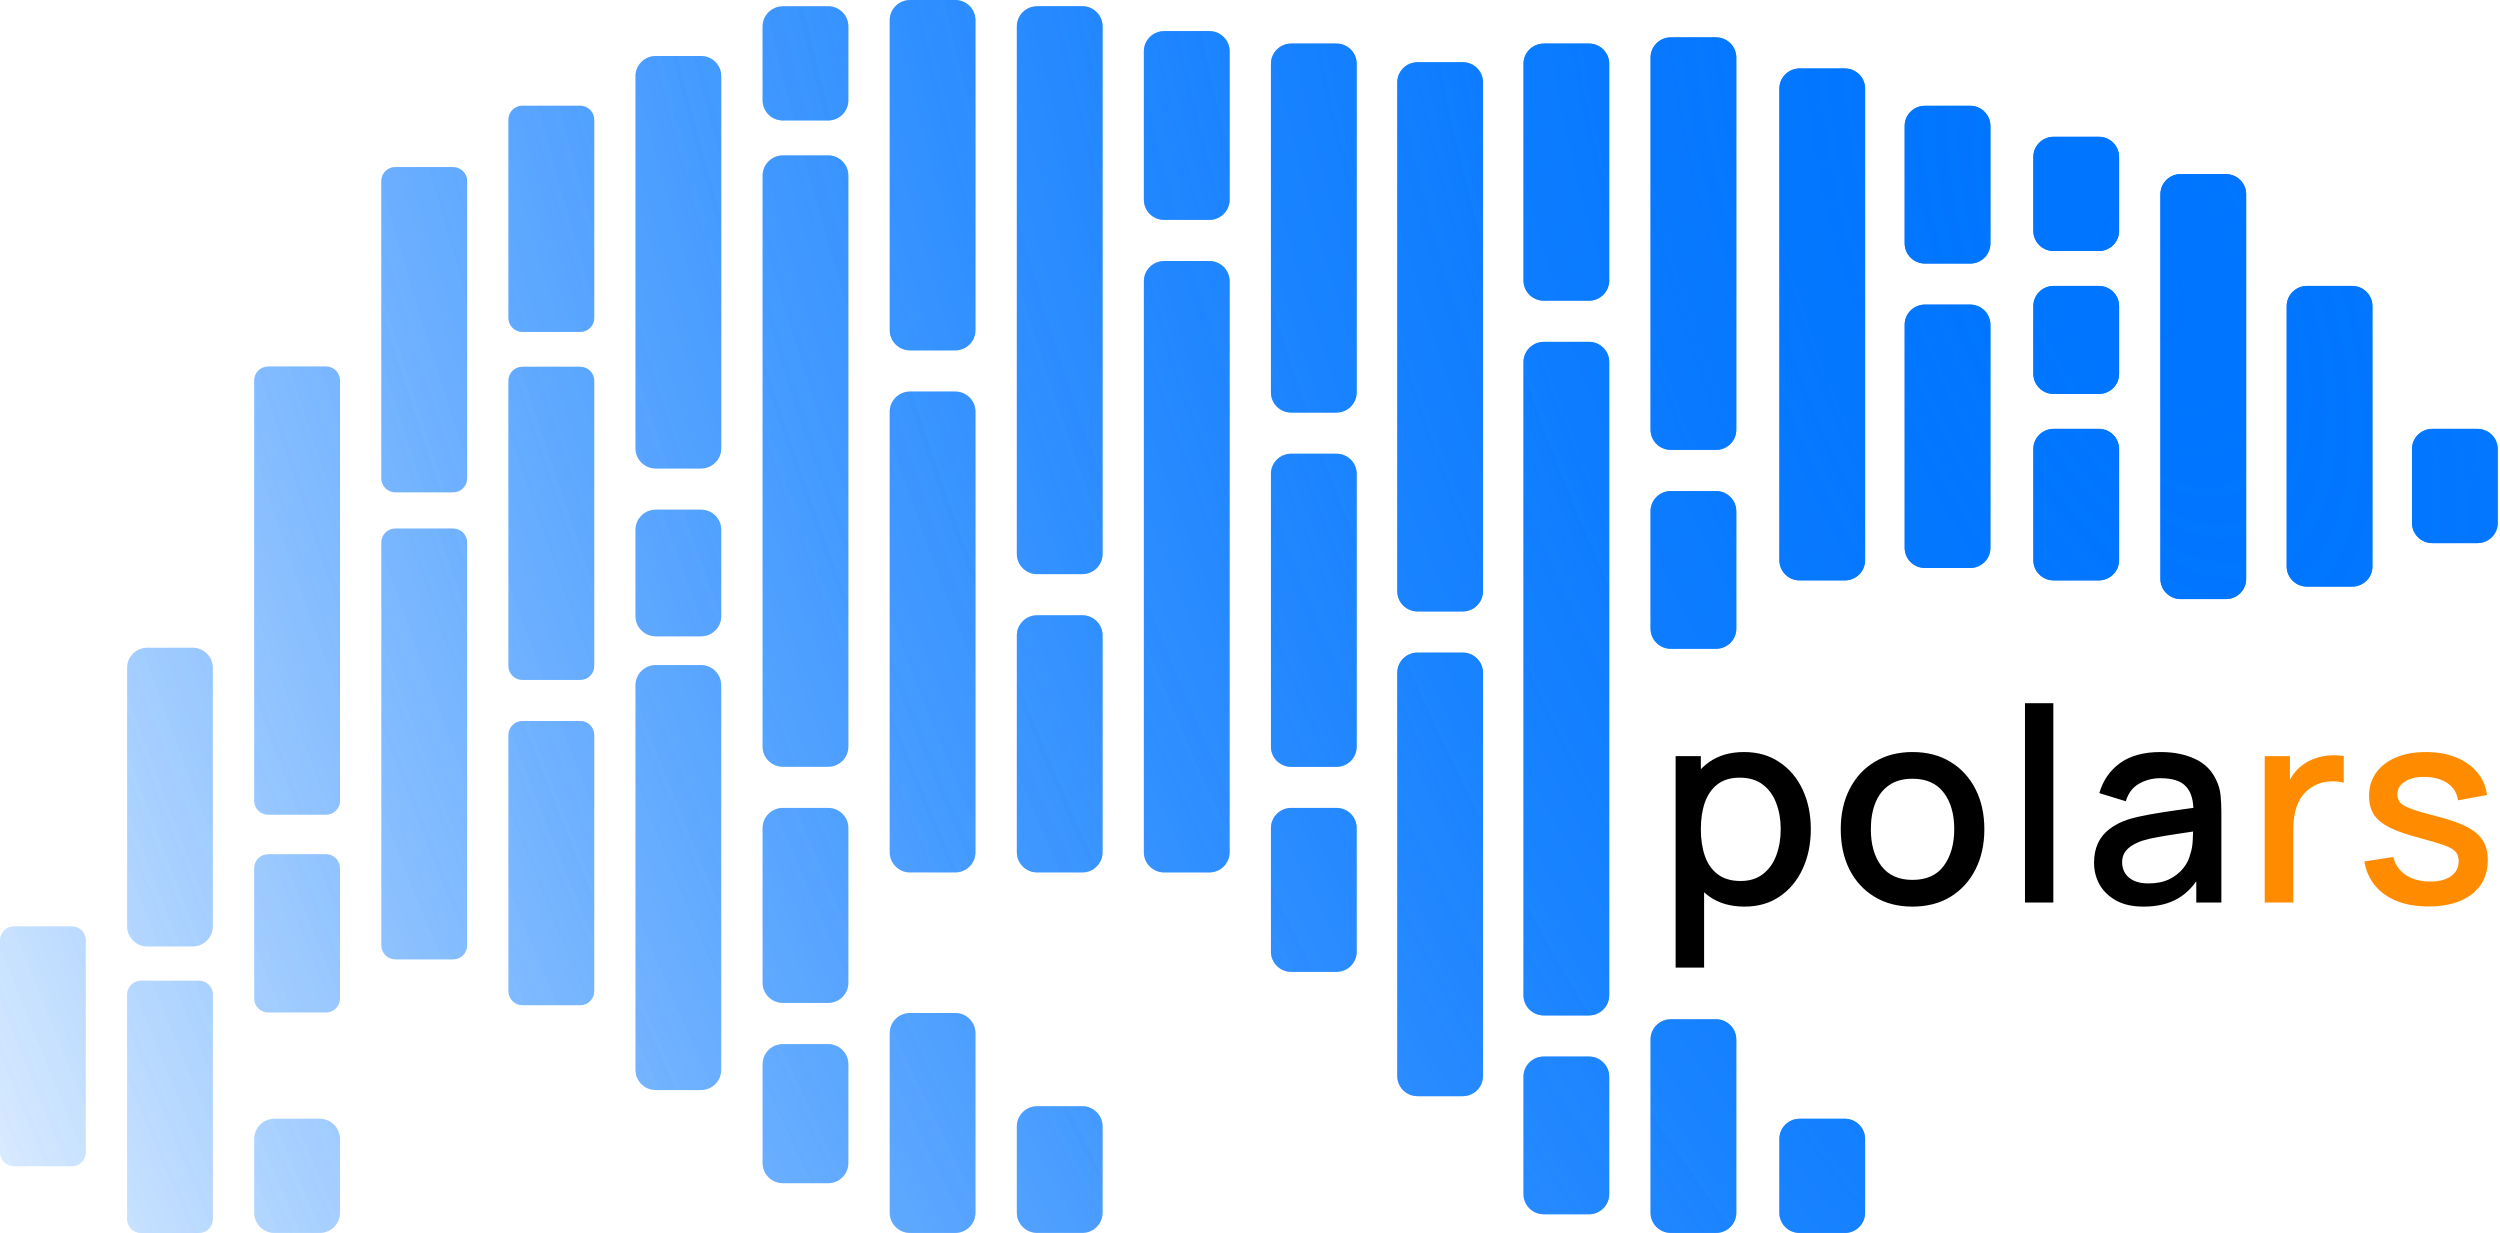 <svg width="590" height="291" viewBox="0 0 590 291" fill="none" xmlns="http://www.w3.org/2000/svg">
<g clip-path="url(#clip0_31_2)">
<path fill-rule="evenodd" clip-rule="evenodd" d="M3.319 218.617H16.934C18.763 218.617 20.253 220.085 20.253 221.91V271.947C20.253 273.762 18.773 275.24 16.934 275.24H3.319C1.489 275.24 0 273.772 0 271.947V221.91C0 220.095 1.479 218.617 3.319 218.617ZM34.788 152.859H45.444C48.093 152.859 50.232 154.992 50.232 157.61V218.617C50.232 221.245 48.083 223.368 45.444 223.368H34.788C32.139 223.368 29.999 221.235 29.999 218.617V157.61C29.999 154.982 32.149 152.859 34.788 152.859ZM33.308 231.431H46.923C48.753 231.431 50.242 232.899 50.242 234.724V287.707C50.242 289.522 48.763 291 46.923 291H33.308C31.479 291 29.989 289.532 29.989 287.707V234.724C29.989 232.909 31.469 231.431 33.308 231.431ZM63.308 86.487H76.923C78.752 86.487 80.242 87.955 80.242 89.779V188.991C80.242 190.806 78.762 192.284 76.923 192.284H63.308C61.478 192.284 59.989 190.816 59.989 188.991V89.779C59.989 87.965 61.468 86.487 63.308 86.487ZM63.308 201.597H76.923C78.752 201.597 80.242 203.065 80.242 204.89V235.656C80.242 237.471 78.762 238.949 76.923 238.949H63.308C61.478 238.949 59.989 237.481 59.989 235.656V204.89C59.989 203.075 61.468 201.597 63.308 201.597ZM64.787 264.022H75.443C78.092 264.022 80.232 266.155 80.232 268.773V286.229C80.232 288.858 78.082 290.98 75.443 290.98H64.787C62.138 290.98 59.999 288.848 59.999 286.229V268.773C59.999 266.145 62.148 264.022 64.787 264.022ZM93.307 39.435H106.922C108.752 39.435 110.241 40.903 110.241 42.728V112.899C110.241 114.714 108.762 116.192 106.922 116.192H93.307C91.478 116.192 89.988 114.724 89.988 112.899V42.708C89.988 40.893 91.468 39.415 93.307 39.415V39.435ZM93.307 124.731H106.932C108.762 124.731 110.241 126.199 110.241 128.014V223.13C110.241 224.945 108.762 226.413 106.932 226.413H93.307C91.478 226.413 89.998 224.945 89.998 223.13V128.014C89.998 126.199 91.478 124.731 93.307 124.731ZM123.306 24.954H136.922C138.751 24.954 140.24 26.422 140.24 28.247V75.041C140.24 76.856 138.761 78.334 136.922 78.334H123.306C121.477 78.334 119.988 76.866 119.988 75.041V28.237C119.988 26.422 121.467 24.944 123.306 24.944V24.954ZM123.306 86.556H136.922C138.751 86.556 140.24 88.024 140.24 89.849V157.174C140.24 158.989 138.761 160.467 136.922 160.467H123.306C121.477 160.467 119.988 158.999 119.988 157.174V89.849C119.988 88.034 121.467 86.556 123.306 86.556ZM123.306 170.157H136.922C138.751 170.157 140.24 171.625 140.24 173.449V233.941C140.24 235.756 138.761 237.233 136.922 237.233H123.306C121.477 237.233 119.988 235.766 119.988 233.941V173.449C119.988 171.634 121.467 170.157 123.306 170.157ZM154.765 13.211H165.422C168.071 13.211 170.21 15.344 170.21 17.962V105.817C170.21 108.446 168.061 110.568 165.422 110.568H154.765C152.116 110.568 149.977 108.436 149.977 105.817V17.962C149.977 15.334 152.126 13.211 154.765 13.211ZM154.765 120.278H165.422C168.071 120.278 170.21 122.41 170.21 125.029V145.421C170.21 148.049 168.061 150.171 165.422 150.171H154.765C152.116 150.171 149.977 148.039 149.977 145.421V125.029C149.977 122.401 152.126 120.278 154.765 120.278ZM154.765 156.956H165.412C168.061 156.956 170.2 159.088 170.2 161.706V252.498C170.2 255.126 168.051 257.248 165.412 257.248H154.765C152.116 257.248 149.977 255.116 149.977 252.498V161.706C149.977 159.078 152.126 156.956 154.765 156.956ZM184.765 1.478H195.421C198.07 1.478 200.209 3.61 200.209 6.229V23.685C200.209 26.313 198.06 28.436 195.421 28.436H184.765C182.116 28.436 179.976 26.303 179.976 23.685V6.239C179.976 3.61 182.126 1.488 184.765 1.488V1.478ZM184.765 36.668H195.421C198.07 36.668 200.209 38.8 200.209 41.418V176.207C200.209 178.835 198.06 180.958 195.421 180.958H184.765C182.116 180.958 179.976 178.825 179.976 176.207V41.428C179.976 38.8 182.126 36.678 184.765 36.678V36.668ZM184.765 190.667H195.421C198.07 190.667 200.209 192.8 200.209 195.418V231.937C200.209 234.565 198.06 236.688 195.421 236.688H184.765C182.116 236.688 179.976 234.555 179.976 231.937V195.418C179.976 192.79 182.126 190.667 184.765 190.667ZM184.765 246.408H195.421C198.07 246.408 200.209 248.54 200.209 251.159V274.486C200.209 277.115 198.06 279.237 195.421 279.237H184.765C182.116 279.237 179.976 277.105 179.976 274.486V251.159C179.976 248.53 182.126 246.408 184.765 246.408ZM214.764 239.068H225.42C228.069 239.068 230.209 241.201 230.209 243.819V286.219C230.209 288.848 228.059 290.97 225.42 290.97H214.764C212.115 290.97 209.976 288.838 209.976 286.219V243.819C209.976 241.191 212.125 239.068 214.764 239.068ZM214.764 92.408H225.42C228.069 92.408 230.209 94.54 230.209 97.159V201.141C230.209 203.769 228.059 205.892 225.42 205.892H214.764C212.115 205.892 209.976 203.759 209.976 201.141V97.159C209.976 94.53 212.125 92.408 214.764 92.408ZM214.764 0H225.42C228.069 0 230.209 2.132 230.209 4.751V77.937C230.209 80.566 228.059 82.688 225.42 82.688H214.764C212.115 82.688 209.976 80.556 209.976 77.937V4.761C209.976 2.132 212.125 0.01 214.764 0.01V0ZM244.763 261.067H255.42C258.069 261.067 260.208 263.199 260.208 265.818V286.21C260.208 288.838 258.059 290.96 255.42 290.96H244.763C242.114 290.96 239.975 288.828 239.975 286.21V265.818C239.975 263.189 242.124 261.067 244.763 261.067ZM244.763 1.468H255.42C258.069 1.468 260.208 3.6 260.208 6.219V130.742C260.208 133.37 258.059 135.493 255.42 135.493H244.763C242.114 135.493 239.975 133.36 239.975 130.742V6.229C239.975 3.6 242.124 1.478 244.763 1.478V1.468ZM244.763 145.202H255.42C258.069 145.202 260.208 147.335 260.208 149.953V201.141C260.208 203.769 258.059 205.892 255.42 205.892H244.763C242.114 205.892 239.975 203.759 239.975 201.141V149.953C239.975 147.325 242.124 145.202 244.763 145.202ZM274.743 7.339H285.399C288.048 7.339 290.187 9.472 290.187 12.09V47.141C290.187 49.77 288.038 51.892 285.399 51.892H274.743C272.094 51.892 269.955 49.76 269.955 47.141V12.1C269.955 9.472 272.104 7.349 274.743 7.349V7.339ZM274.743 61.602H285.399C288.048 61.602 290.187 63.734 290.187 66.353V201.141C290.187 203.769 288.038 205.892 285.399 205.892H274.743C272.094 205.892 269.955 203.759 269.955 201.141V66.363C269.955 63.734 272.104 61.612 274.743 61.612V61.602ZM304.732 10.275H315.388C318.038 10.275 320.177 12.408 320.177 15.026V92.616C320.177 95.245 318.028 97.367 315.388 97.367H304.732C302.083 97.367 299.944 95.235 299.944 92.616V15.036C299.944 12.408 302.093 10.285 304.732 10.285V10.275ZM304.732 107.077H315.388C318.038 107.077 320.177 109.209 320.177 111.828V176.227C320.177 178.855 318.028 180.977 315.388 180.977H304.732C302.083 180.977 299.944 178.845 299.944 176.227V111.828C299.944 109.199 302.093 107.077 304.732 107.077ZM304.732 190.667H315.388C318.038 190.667 320.177 192.8 320.177 195.418V224.608C320.177 227.236 318.028 229.358 315.388 229.358H304.732C302.083 229.358 299.944 227.226 299.944 224.608V195.418C299.944 192.79 302.093 190.667 304.732 190.667ZM334.542 14.679H345.198C347.847 14.679 349.986 16.811 349.986 19.43V139.549C349.986 142.177 347.837 144.3 345.198 144.3H334.542C331.893 144.3 329.753 142.167 329.753 139.549V19.44C329.753 16.811 331.903 14.689 334.542 14.689V14.679ZM334.542 154.01H345.198C347.847 154.01 349.986 156.142 349.986 158.761V253.946C349.986 256.574 347.837 258.696 345.198 258.696H334.542C331.893 258.696 329.753 256.564 329.753 253.946V158.761C329.753 156.132 331.903 154.01 334.542 154.01ZM364.331 10.275H374.987C377.636 10.275 379.776 12.408 379.776 15.026V66.214C379.776 68.842 377.626 70.965 374.987 70.965H364.331C361.682 70.965 359.543 68.832 359.543 66.214V15.036C359.543 12.408 361.692 10.285 364.331 10.285V10.275ZM364.331 80.675H374.987C377.636 80.675 379.776 82.807 379.776 85.425V234.893C379.776 237.521 377.626 239.644 374.987 239.644H364.331C361.682 239.644 359.543 237.511 359.543 234.893V85.435C359.543 82.807 361.692 80.685 364.331 80.685V80.675ZM364.331 249.344H374.987C377.636 249.344 379.776 251.476 379.776 254.094V281.816C379.776 284.444 377.626 286.567 374.987 286.567H364.331C361.682 286.567 359.543 284.434 359.543 281.816V254.094C359.543 251.466 361.692 249.344 364.331 249.344ZM394.321 240.546H404.977C407.626 240.546 409.765 242.678 409.765 245.297V286.219C409.765 288.848 407.616 290.97 404.977 290.97H394.321C391.672 290.97 389.532 288.838 389.532 286.219V245.297C389.532 242.669 391.681 240.546 394.321 240.546ZM394.321 115.884H404.977C407.626 115.884 409.765 118.017 409.765 120.635V148.366C409.765 150.995 407.616 153.117 404.977 153.117H394.321C391.672 153.117 389.532 150.985 389.532 148.366V120.635C389.532 118.007 391.681 115.884 394.321 115.884ZM394.321 8.817H404.977C407.626 8.817 409.765 10.95 409.765 13.568V101.424C409.765 104.052 407.616 106.174 404.977 106.174H394.321C391.672 106.174 389.532 104.042 389.532 101.424V13.568C389.532 10.94 391.681 8.817 394.321 8.817ZM424.72 16.157H435.376C438.025 16.157 440.164 18.289 440.164 20.908V132.229C440.164 134.858 438.015 136.98 435.376 136.98H424.72C422.071 136.98 419.932 134.848 419.932 132.229V20.908C419.932 18.279 422.081 16.157 424.72 16.157ZM424.72 264.022H435.376C438.025 264.022 440.164 266.155 440.164 268.773V286.229C440.164 288.858 438.015 290.98 435.376 290.98H424.72C422.071 290.98 419.932 288.848 419.932 286.229V268.773C419.932 266.145 422.081 264.022 424.72 264.022ZM454.289 24.964H464.946C467.595 24.964 469.734 27.096 469.734 29.715V57.446C469.734 60.075 467.585 62.197 464.946 62.197H454.289C451.64 62.197 449.501 60.065 449.501 57.446V29.715C449.501 27.087 451.65 24.964 454.289 24.964ZM454.289 71.887H464.946C467.595 71.887 469.734 74.019 469.734 76.638V129.294C469.734 131.922 467.585 134.044 464.946 134.044H454.289C451.64 134.044 449.501 131.912 449.501 129.294V76.638C449.501 74.01 451.65 71.887 454.289 71.887ZM484.659 32.284H495.315C497.964 32.284 500.103 34.416 500.103 37.035V54.491C500.103 57.119 497.954 59.241 495.315 59.241H484.659C482.01 59.241 479.87 57.109 479.87 54.491V37.035C479.87 34.406 482.02 32.284 484.659 32.284ZM484.659 67.483H495.315C497.964 67.483 500.103 69.616 500.103 72.234V88.222C500.103 90.851 497.954 92.973 495.315 92.973H484.659C482.01 92.973 479.87 90.841 479.87 88.222V72.234C479.87 69.606 482.02 67.483 484.659 67.483ZM484.659 101.215H495.315C497.964 101.215 500.103 103.348 500.103 105.966V132.22C500.103 134.848 497.954 136.97 495.315 136.97H484.659C482.01 136.97 479.87 134.838 479.87 132.22V105.966C479.87 103.338 482.02 101.215 484.659 101.215ZM514.648 41.091H525.304C527.953 41.091 530.093 43.224 530.093 45.842V136.633C530.093 139.261 527.943 141.384 525.304 141.384H514.648C511.999 141.384 509.86 139.252 509.86 136.633V45.832C509.86 43.204 512.009 41.081 514.648 41.081V41.091ZM544.448 67.483H555.104C557.753 67.483 559.892 69.616 559.892 72.234V133.687C559.892 136.316 557.743 138.438 555.104 138.438H544.448C541.798 138.438 539.659 136.306 539.659 133.687V72.234C539.659 69.606 541.808 67.483 544.448 67.483ZM574.017 101.215H584.673C587.322 101.215 589.462 103.348 589.462 105.966V123.422C589.462 126.05 587.312 128.173 584.673 128.173H574.017C571.368 128.173 569.229 126.04 569.229 123.422V105.966C569.229 103.338 571.378 101.215 574.017 101.215Z" fill="url(#paint0_radial_31_2)"/>
<path fill-rule="evenodd" clip-rule="evenodd" d="M3.319 218.617H16.934C18.763 218.617 20.253 220.085 20.253 221.91V271.947C20.253 273.762 18.773 275.24 16.934 275.24H3.319C1.489 275.24 0 273.772 0 271.947V221.91C0 220.095 1.479 218.617 3.319 218.617ZM34.788 152.859H45.444C48.093 152.859 50.232 154.992 50.232 157.61V218.617C50.232 221.245 48.083 223.368 45.444 223.368H34.788C32.139 223.368 29.999 221.235 29.999 218.617V157.61C29.999 154.982 32.149 152.859 34.788 152.859ZM33.308 231.431H46.923C48.753 231.431 50.242 232.899 50.242 234.724V287.707C50.242 289.522 48.763 291 46.923 291H33.308C31.479 291 29.989 289.532 29.989 287.707V234.724C29.989 232.909 31.469 231.431 33.308 231.431ZM63.308 86.487H76.923C78.752 86.487 80.242 87.955 80.242 89.779V188.991C80.242 190.806 78.762 192.284 76.923 192.284H63.308C61.478 192.284 59.989 190.816 59.989 188.991V89.779C59.989 87.965 61.468 86.487 63.308 86.487ZM63.308 201.597H76.923C78.752 201.597 80.242 203.065 80.242 204.89V235.656C80.242 237.471 78.762 238.949 76.923 238.949H63.308C61.478 238.949 59.989 237.481 59.989 235.656V204.89C59.989 203.075 61.468 201.597 63.308 201.597ZM64.787 264.022H75.443C78.092 264.022 80.232 266.155 80.232 268.773V286.229C80.232 288.858 78.082 290.98 75.443 290.98H64.787C62.138 290.98 59.999 288.848 59.999 286.229V268.773C59.999 266.145 62.148 264.022 64.787 264.022ZM93.307 39.435H106.922C108.752 39.435 110.241 40.903 110.241 42.728V112.899C110.241 114.714 108.762 116.192 106.922 116.192H93.307C91.478 116.192 89.988 114.724 89.988 112.899V42.708C89.988 40.893 91.468 39.415 93.307 39.415V39.435ZM93.307 124.731H106.932C108.762 124.731 110.241 126.199 110.241 128.014V223.13C110.241 224.945 108.762 226.413 106.932 226.413H93.307C91.478 226.413 89.998 224.945 89.998 223.13V128.014C89.998 126.199 91.478 124.731 93.307 124.731ZM123.306 24.954H136.922C138.751 24.954 140.24 26.422 140.24 28.247V75.041C140.24 76.856 138.761 78.334 136.922 78.334H123.306C121.477 78.334 119.988 76.866 119.988 75.041V28.237C119.988 26.422 121.467 24.944 123.306 24.944V24.954ZM123.306 86.556H136.922C138.751 86.556 140.24 88.024 140.24 89.849V157.174C140.24 158.989 138.761 160.467 136.922 160.467H123.306C121.477 160.467 119.988 158.999 119.988 157.174V89.849C119.988 88.034 121.467 86.556 123.306 86.556ZM123.306 170.157H136.922C138.751 170.157 140.24 171.625 140.24 173.449V233.941C140.24 235.756 138.761 237.233 136.922 237.233H123.306C121.477 237.233 119.988 235.766 119.988 233.941V173.449C119.988 171.634 121.467 170.157 123.306 170.157ZM154.765 13.211H165.422C168.071 13.211 170.21 15.344 170.21 17.962V105.817C170.21 108.446 168.061 110.568 165.422 110.568H154.765C152.116 110.568 149.977 108.436 149.977 105.817V17.962C149.977 15.334 152.126 13.211 154.765 13.211ZM154.765 120.278H165.422C168.071 120.278 170.21 122.41 170.21 125.029V145.421C170.21 148.049 168.061 150.171 165.422 150.171H154.765C152.116 150.171 149.977 148.039 149.977 145.421V125.029C149.977 122.401 152.126 120.278 154.765 120.278ZM154.765 156.956H165.412C168.061 156.956 170.2 159.088 170.2 161.706V252.498C170.2 255.126 168.051 257.248 165.412 257.248H154.765C152.116 257.248 149.977 255.116 149.977 252.498V161.706C149.977 159.078 152.126 156.956 154.765 156.956ZM184.765 1.478H195.421C198.07 1.478 200.209 3.61 200.209 6.229V23.685C200.209 26.313 198.06 28.436 195.421 28.436H184.765C182.116 28.436 179.976 26.303 179.976 23.685V6.239C179.976 3.61 182.126 1.488 184.765 1.488V1.478ZM184.765 36.668H195.421C198.07 36.668 200.209 38.8 200.209 41.418V176.207C200.209 178.835 198.06 180.958 195.421 180.958H184.765C182.116 180.958 179.976 178.825 179.976 176.207V41.428C179.976 38.8 182.126 36.678 184.765 36.678V36.668ZM184.765 190.667H195.421C198.07 190.667 200.209 192.8 200.209 195.418V231.937C200.209 234.565 198.06 236.688 195.421 236.688H184.765C182.116 236.688 179.976 234.555 179.976 231.937V195.418C179.976 192.79 182.126 190.667 184.765 190.667ZM184.765 246.408H195.421C198.07 246.408 200.209 248.54 200.209 251.159V274.486C200.209 277.115 198.06 279.237 195.421 279.237H184.765C182.116 279.237 179.976 277.105 179.976 274.486V251.159C179.976 248.53 182.126 246.408 184.765 246.408ZM214.764 239.068H225.42C228.069 239.068 230.209 241.201 230.209 243.819V286.219C230.209 288.848 228.059 290.97 225.42 290.97H214.764C212.115 290.97 209.976 288.838 209.976 286.219V243.819C209.976 241.191 212.125 239.068 214.764 239.068ZM214.764 92.408H225.42C228.069 92.408 230.209 94.54 230.209 97.159V201.141C230.209 203.769 228.059 205.892 225.42 205.892H214.764C212.115 205.892 209.976 203.759 209.976 201.141V97.159C209.976 94.53 212.125 92.408 214.764 92.408ZM214.764 0H225.42C228.069 0 230.209 2.132 230.209 4.751V77.937C230.209 80.566 228.059 82.688 225.42 82.688H214.764C212.115 82.688 209.976 80.556 209.976 77.937V4.761C209.976 2.132 212.125 0.01 214.764 0.01V0ZM244.763 261.067H255.42C258.069 261.067 260.208 263.199 260.208 265.818V286.21C260.208 288.838 258.059 290.96 255.42 290.96H244.763C242.114 290.96 239.975 288.828 239.975 286.21V265.818C239.975 263.189 242.124 261.067 244.763 261.067ZM244.763 1.468H255.42C258.069 1.468 260.208 3.6 260.208 6.219V130.742C260.208 133.37 258.059 135.493 255.42 135.493H244.763C242.114 135.493 239.975 133.36 239.975 130.742V6.229C239.975 3.6 242.124 1.478 244.763 1.478V1.468ZM244.763 145.202H255.42C258.069 145.202 260.208 147.335 260.208 149.953V201.141C260.208 203.769 258.059 205.892 255.42 205.892H244.763C242.114 205.892 239.975 203.759 239.975 201.141V149.953C239.975 147.325 242.124 145.202 244.763 145.202ZM274.743 7.339H285.399C288.048 7.339 290.187 9.472 290.187 12.09V47.141C290.187 49.77 288.038 51.892 285.399 51.892H274.743C272.094 51.892 269.955 49.76 269.955 47.141V12.1C269.955 9.472 272.104 7.349 274.743 7.349V7.339ZM274.743 61.602H285.399C288.048 61.602 290.187 63.734 290.187 66.353V201.141C290.187 203.769 288.038 205.892 285.399 205.892H274.743C272.094 205.892 269.955 203.759 269.955 201.141V66.363C269.955 63.734 272.104 61.612 274.743 61.612V61.602ZM304.732 10.275H315.388C318.038 10.275 320.177 12.408 320.177 15.026V92.616C320.177 95.245 318.028 97.367 315.388 97.367H304.732C302.083 97.367 299.944 95.235 299.944 92.616V15.036C299.944 12.408 302.093 10.285 304.732 10.285V10.275ZM304.732 107.077H315.388C318.038 107.077 320.177 109.209 320.177 111.828V176.227C320.177 178.855 318.028 180.977 315.388 180.977H304.732C302.083 180.977 299.944 178.845 299.944 176.227V111.828C299.944 109.199 302.093 107.077 304.732 107.077ZM304.732 190.667H315.388C318.038 190.667 320.177 192.8 320.177 195.418V224.608C320.177 227.236 318.028 229.358 315.388 229.358H304.732C302.083 229.358 299.944 227.226 299.944 224.608V195.418C299.944 192.79 302.093 190.667 304.732 190.667ZM334.542 14.679H345.198C347.847 14.679 349.986 16.811 349.986 19.43V139.549C349.986 142.177 347.837 144.3 345.198 144.3H334.542C331.893 144.3 329.753 142.167 329.753 139.549V19.44C329.753 16.811 331.903 14.689 334.542 14.689V14.679ZM334.542 154.01H345.198C347.847 154.01 349.986 156.142 349.986 158.761V253.946C349.986 256.574 347.837 258.696 345.198 258.696H334.542C331.893 258.696 329.753 256.564 329.753 253.946V158.761C329.753 156.132 331.903 154.01 334.542 154.01ZM364.331 10.275H374.987C377.636 10.275 379.776 12.408 379.776 15.026V66.214C379.776 68.842 377.626 70.965 374.987 70.965H364.331C361.682 70.965 359.543 68.832 359.543 66.214V15.036C359.543 12.408 361.692 10.285 364.331 10.285V10.275ZM364.331 80.675H374.987C377.636 80.675 379.776 82.807 379.776 85.425V234.893C379.776 237.521 377.626 239.644 374.987 239.644H364.331C361.682 239.644 359.543 237.511 359.543 234.893V85.435C359.543 82.807 361.692 80.685 364.331 80.685V80.675ZM364.331 249.344H374.987C377.636 249.344 379.776 251.476 379.776 254.094V281.816C379.776 284.444 377.626 286.567 374.987 286.567H364.331C361.682 286.567 359.543 284.434 359.543 281.816V254.094C359.543 251.466 361.692 249.344 364.331 249.344ZM394.321 240.546H404.977C407.626 240.546 409.765 242.678 409.765 245.297V286.219C409.765 288.848 407.616 290.97 404.977 290.97H394.321C391.672 290.97 389.532 288.838 389.532 286.219V245.297C389.532 242.669 391.681 240.546 394.321 240.546ZM394.321 115.884H404.977C407.626 115.884 409.765 118.017 409.765 120.635V148.366C409.765 150.995 407.616 153.117 404.977 153.117H394.321C391.672 153.117 389.532 150.985 389.532 148.366V120.635C389.532 118.007 391.681 115.884 394.321 115.884ZM394.321 8.817H404.977C407.626 8.817 409.765 10.95 409.765 13.568V101.424C409.765 104.052 407.616 106.174 404.977 106.174H394.321C391.672 106.174 389.532 104.042 389.532 101.424V13.568C389.532 10.94 391.681 8.817 394.321 8.817ZM424.72 16.157H435.376C438.025 16.157 440.164 18.289 440.164 20.908V132.229C440.164 134.858 438.015 136.98 435.376 136.98H424.72C422.071 136.98 419.932 134.848 419.932 132.229V20.908C419.932 18.279 422.081 16.157 424.72 16.157ZM424.72 264.022H435.376C438.025 264.022 440.164 266.155 440.164 268.773V286.229C440.164 288.858 438.015 290.98 435.376 290.98H424.72C422.071 290.98 419.932 288.848 419.932 286.229V268.773C419.932 266.145 422.081 264.022 424.72 264.022ZM454.289 24.964H464.946C467.595 24.964 469.734 27.096 469.734 29.715V57.446C469.734 60.075 467.585 62.197 464.946 62.197H454.289C451.64 62.197 449.501 60.065 449.501 57.446V29.715C449.501 27.087 451.65 24.964 454.289 24.964ZM454.289 71.887H464.946C467.595 71.887 469.734 74.019 469.734 76.638V129.294C469.734 131.922 467.585 134.044 464.946 134.044H454.289C451.64 134.044 449.501 131.912 449.501 129.294V76.638C449.501 74.01 451.65 71.887 454.289 71.887ZM484.659 32.284H495.315C497.964 32.284 500.103 34.416 500.103 37.035V54.491C500.103 57.119 497.954 59.241 495.315 59.241H484.659C482.01 59.241 479.87 57.109 479.87 54.491V37.035C479.87 34.406 482.02 32.284 484.659 32.284ZM484.659 67.483H495.315C497.964 67.483 500.103 69.616 500.103 72.234V88.222C500.103 90.851 497.954 92.973 495.315 92.973H484.659C482.01 92.973 479.87 90.841 479.87 88.222V72.234C479.87 69.606 482.02 67.483 484.659 67.483ZM484.659 101.215H495.315C497.964 101.215 500.103 103.348 500.103 105.966V132.22C500.103 134.848 497.954 136.97 495.315 136.97H484.659C482.01 136.97 479.87 134.838 479.87 132.22V105.966C479.87 103.338 482.02 101.215 484.659 101.215ZM514.648 41.091H525.304C527.953 41.091 530.093 43.224 530.093 45.842V136.633C530.093 139.261 527.943 141.384 525.304 141.384H514.648C511.999 141.384 509.86 139.252 509.86 136.633V45.832C509.86 43.204 512.009 41.081 514.648 41.081V41.091ZM544.448 67.483H555.104C557.753 67.483 559.892 69.616 559.892 72.234V133.687C559.892 136.316 557.743 138.438 555.104 138.438H544.448C541.798 138.438 539.659 136.306 539.659 133.687V72.234C539.659 69.606 541.808 67.483 544.448 67.483ZM574.017 101.215H584.673C587.322 101.215 589.462 103.348 589.462 105.966V123.422C589.462 126.05 587.312 128.173 584.673 128.173H574.017C571.368 128.173 569.229 126.04 569.229 123.422V105.966C569.229 103.338 571.378 101.215 574.017 101.215Z" fill="url(#paint1_radial_31_2)"/>
<path d="M411.704 213.96C408.397 213.96 405.624 213.16 403.384 211.56C401.144 209.939 399.448 207.752 398.296 205C397.144 202.248 396.568 199.144 396.568 195.688C396.568 192.232 397.133 189.128 398.264 186.376C399.416 183.624 401.101 181.459 403.32 179.88C405.56 178.28 408.312 177.48 411.576 177.48C414.819 177.48 417.613 178.28 419.96 179.88C422.328 181.459 424.152 183.624 425.432 186.376C426.712 189.107 427.352 192.211 427.352 195.688C427.352 199.144 426.712 202.259 425.432 205.032C424.173 207.784 422.371 209.96 420.024 211.56C417.699 213.16 414.925 213.96 411.704 213.96ZM395.448 228.36V178.44H401.4V203.304H402.168V228.36H395.448ZM410.776 207.912C412.909 207.912 414.669 207.368 416.056 206.28C417.464 205.192 418.509 203.731 419.192 201.896C419.896 200.04 420.248 197.971 420.248 195.688C420.248 193.427 419.896 191.379 419.192 189.544C418.509 187.709 417.453 186.248 416.024 185.16C414.595 184.072 412.771 183.528 410.552 183.528C408.461 183.528 406.733 184.04 405.368 185.064C404.024 186.088 403.021 187.517 402.36 189.352C401.72 191.187 401.4 193.299 401.4 195.688C401.4 198.077 401.72 200.189 402.36 202.024C403 203.859 404.013 205.299 405.4 206.344C406.787 207.389 408.579 207.912 410.776 207.912ZM451.345 213.96C447.889 213.96 444.892 213.181 442.353 211.624C439.815 210.067 437.852 207.923 436.465 205.192C435.1 202.44 434.417 199.272 434.417 195.688C434.417 192.083 435.121 188.915 436.529 186.184C437.937 183.432 439.911 181.299 442.449 179.784C444.988 178.248 447.953 177.48 451.345 177.48C454.801 177.48 457.799 178.259 460.337 179.816C462.876 181.373 464.839 183.517 466.225 186.248C467.612 188.979 468.306 192.125 468.306 195.688C468.306 199.293 467.602 202.472 466.194 205.224C464.807 207.955 462.844 210.099 460.306 211.656C457.767 213.192 454.78 213.96 451.345 213.96ZM451.345 207.656C454.652 207.656 457.116 206.547 458.737 204.328C460.38 202.088 461.201 199.208 461.201 195.688C461.201 192.083 460.369 189.203 458.705 187.048C457.063 184.872 454.609 183.784 451.345 183.784C449.105 183.784 447.26 184.296 445.809 185.32C444.359 186.323 443.281 187.72 442.577 189.512C441.873 191.283 441.521 193.341 441.521 195.688C441.521 199.315 442.353 202.216 444.017 204.392C445.681 206.568 448.124 207.656 451.345 207.656ZM477.897 213V165.96H484.585V213H477.897ZM505.875 213.96C503.315 213.96 501.171 213.491 499.443 212.552C497.715 211.592 496.403 210.333 495.507 208.776C494.632 207.197 494.195 205.469 494.195 203.592C494.195 201.843 494.504 200.307 495.123 198.984C495.742 197.661 496.659 196.541 497.875 195.624C499.091 194.685 500.584 193.928 502.355 193.352C503.891 192.904 505.63 192.509 507.571 192.168C509.512 191.827 511.55 191.507 513.683 191.208C515.838 190.909 517.971 190.611 520.083 190.312L517.651 191.656C517.694 188.947 517.118 186.941 515.923 185.64C514.75 184.317 512.723 183.656 509.843 183.656C508.03 183.656 506.366 184.083 504.851 184.936C503.336 185.768 502.28 187.155 501.683 189.096L495.443 187.176C496.296 184.211 497.918 181.853 500.307 180.104C502.718 178.355 505.918 177.48 509.907 177.48C513 177.48 515.688 178.013 517.971 179.08C520.275 180.125 521.96 181.789 523.027 184.072C523.582 185.203 523.923 186.397 524.051 187.656C524.179 188.915 524.243 190.269 524.243 191.72V213H518.323V205.096L519.475 206.12C518.046 208.765 516.222 210.739 514.003 212.04C511.806 213.32 509.096 213.96 505.875 213.96ZM507.059 208.488C508.958 208.488 510.59 208.157 511.955 207.496C513.32 206.813 514.419 205.949 515.251 204.904C516.083 203.859 516.627 202.771 516.883 201.64C517.246 200.616 517.448 199.464 517.491 198.184C517.555 196.904 517.587 195.88 517.587 195.112L519.763 195.912C517.651 196.232 515.731 196.52 514.003 196.776C512.275 197.032 510.707 197.288 509.299 197.544C507.912 197.779 506.675 198.067 505.587 198.408C504.67 198.728 503.848 199.112 503.123 199.56C502.419 200.008 501.854 200.552 501.427 201.192C501.022 201.832 500.819 202.611 500.819 203.528C500.819 204.424 501.043 205.256 501.491 206.024C501.939 206.771 502.622 207.368 503.539 207.816C504.456 208.264 505.63 208.488 507.059 208.488Z" fill="black"/>
<path d="M534.472 213V178.44H540.424V186.824L539.592 185.736C540.019 184.627 540.574 183.613 541.256 182.696C541.939 181.757 542.728 180.989 543.624 180.392C544.499 179.752 545.47 179.261 546.536 178.92C547.624 178.557 548.734 178.344 549.864 178.28C550.995 178.195 552.083 178.248 553.128 178.44V184.712C551.998 184.413 550.739 184.328 549.352 184.456C547.987 184.584 546.728 185.021 545.576 185.768C544.488 186.472 543.624 187.325 542.984 188.328C542.366 189.331 541.918 190.451 541.64 191.688C541.363 192.904 541.224 194.195 541.224 195.56V213H534.472ZM573.109 213.928C568.906 213.928 565.482 213 562.837 211.144C560.191 209.288 558.57 206.675 557.973 203.304L564.821 202.248C565.247 204.04 566.229 205.459 567.765 206.504C569.322 207.528 571.253 208.04 573.557 208.04C575.647 208.04 577.279 207.613 578.453 206.76C579.647 205.907 580.245 204.733 580.245 203.24C580.245 202.365 580.031 201.661 579.605 201.128C579.199 200.573 578.335 200.051 577.013 199.56C575.69 199.069 573.674 198.461 570.965 197.736C567.999 196.968 565.642 196.147 563.893 195.272C562.165 194.376 560.927 193.341 560.181 192.168C559.455 190.973 559.093 189.533 559.093 187.848C559.093 185.757 559.647 183.933 560.757 182.376C561.866 180.819 563.423 179.613 565.429 178.76C567.455 177.907 569.823 177.48 572.533 177.48C575.178 177.48 577.535 177.896 579.605 178.728C581.674 179.56 583.349 180.744 584.629 182.28C585.909 183.795 586.677 185.576 586.933 187.624L580.085 188.872C579.85 187.208 579.071 185.896 577.749 184.936C576.426 183.976 574.709 183.453 572.597 183.368C570.57 183.283 568.927 183.624 567.669 184.392C566.41 185.139 565.781 186.173 565.781 187.496C565.781 188.264 566.015 188.915 566.485 189.448C566.975 189.981 567.914 190.493 569.301 190.984C570.687 191.475 572.735 192.061 575.445 192.744C578.346 193.491 580.65 194.323 582.357 195.24C584.063 196.136 585.279 197.213 586.005 198.472C586.751 199.709 587.125 201.213 587.125 202.984C587.125 206.397 585.877 209.075 583.381 211.016C580.906 212.957 577.482 213.928 573.109 213.928Z" fill="#FF8C00"/>
</g>
<defs>
<radialGradient id="paint0_radial_31_2" cx="0" cy="0" r="1" gradientUnits="userSpaceOnUse" gradientTransform="translate(506 64) rotate(157.262) scale(596.347 1207.99)">
<stop stop-color="#0075FF"/>
<stop offset="1" stop-color="#0075FF" stop-opacity="0"/>
</radialGradient>
<radialGradient id="paint1_radial_31_2" cx="0" cy="0" r="1" gradientUnits="userSpaceOnUse" gradientTransform="translate(506 64) rotate(157.262) scale(596.347 1207.99)">
<stop stop-color="#0075FF"/>
<stop offset="1" stop-color="#0075FF" stop-opacity="0"/>
</radialGradient>
<clipPath id="clip0_31_2">
<rect width="590" height="291" fill="white"/>
</clipPath>
</defs>
</svg>
